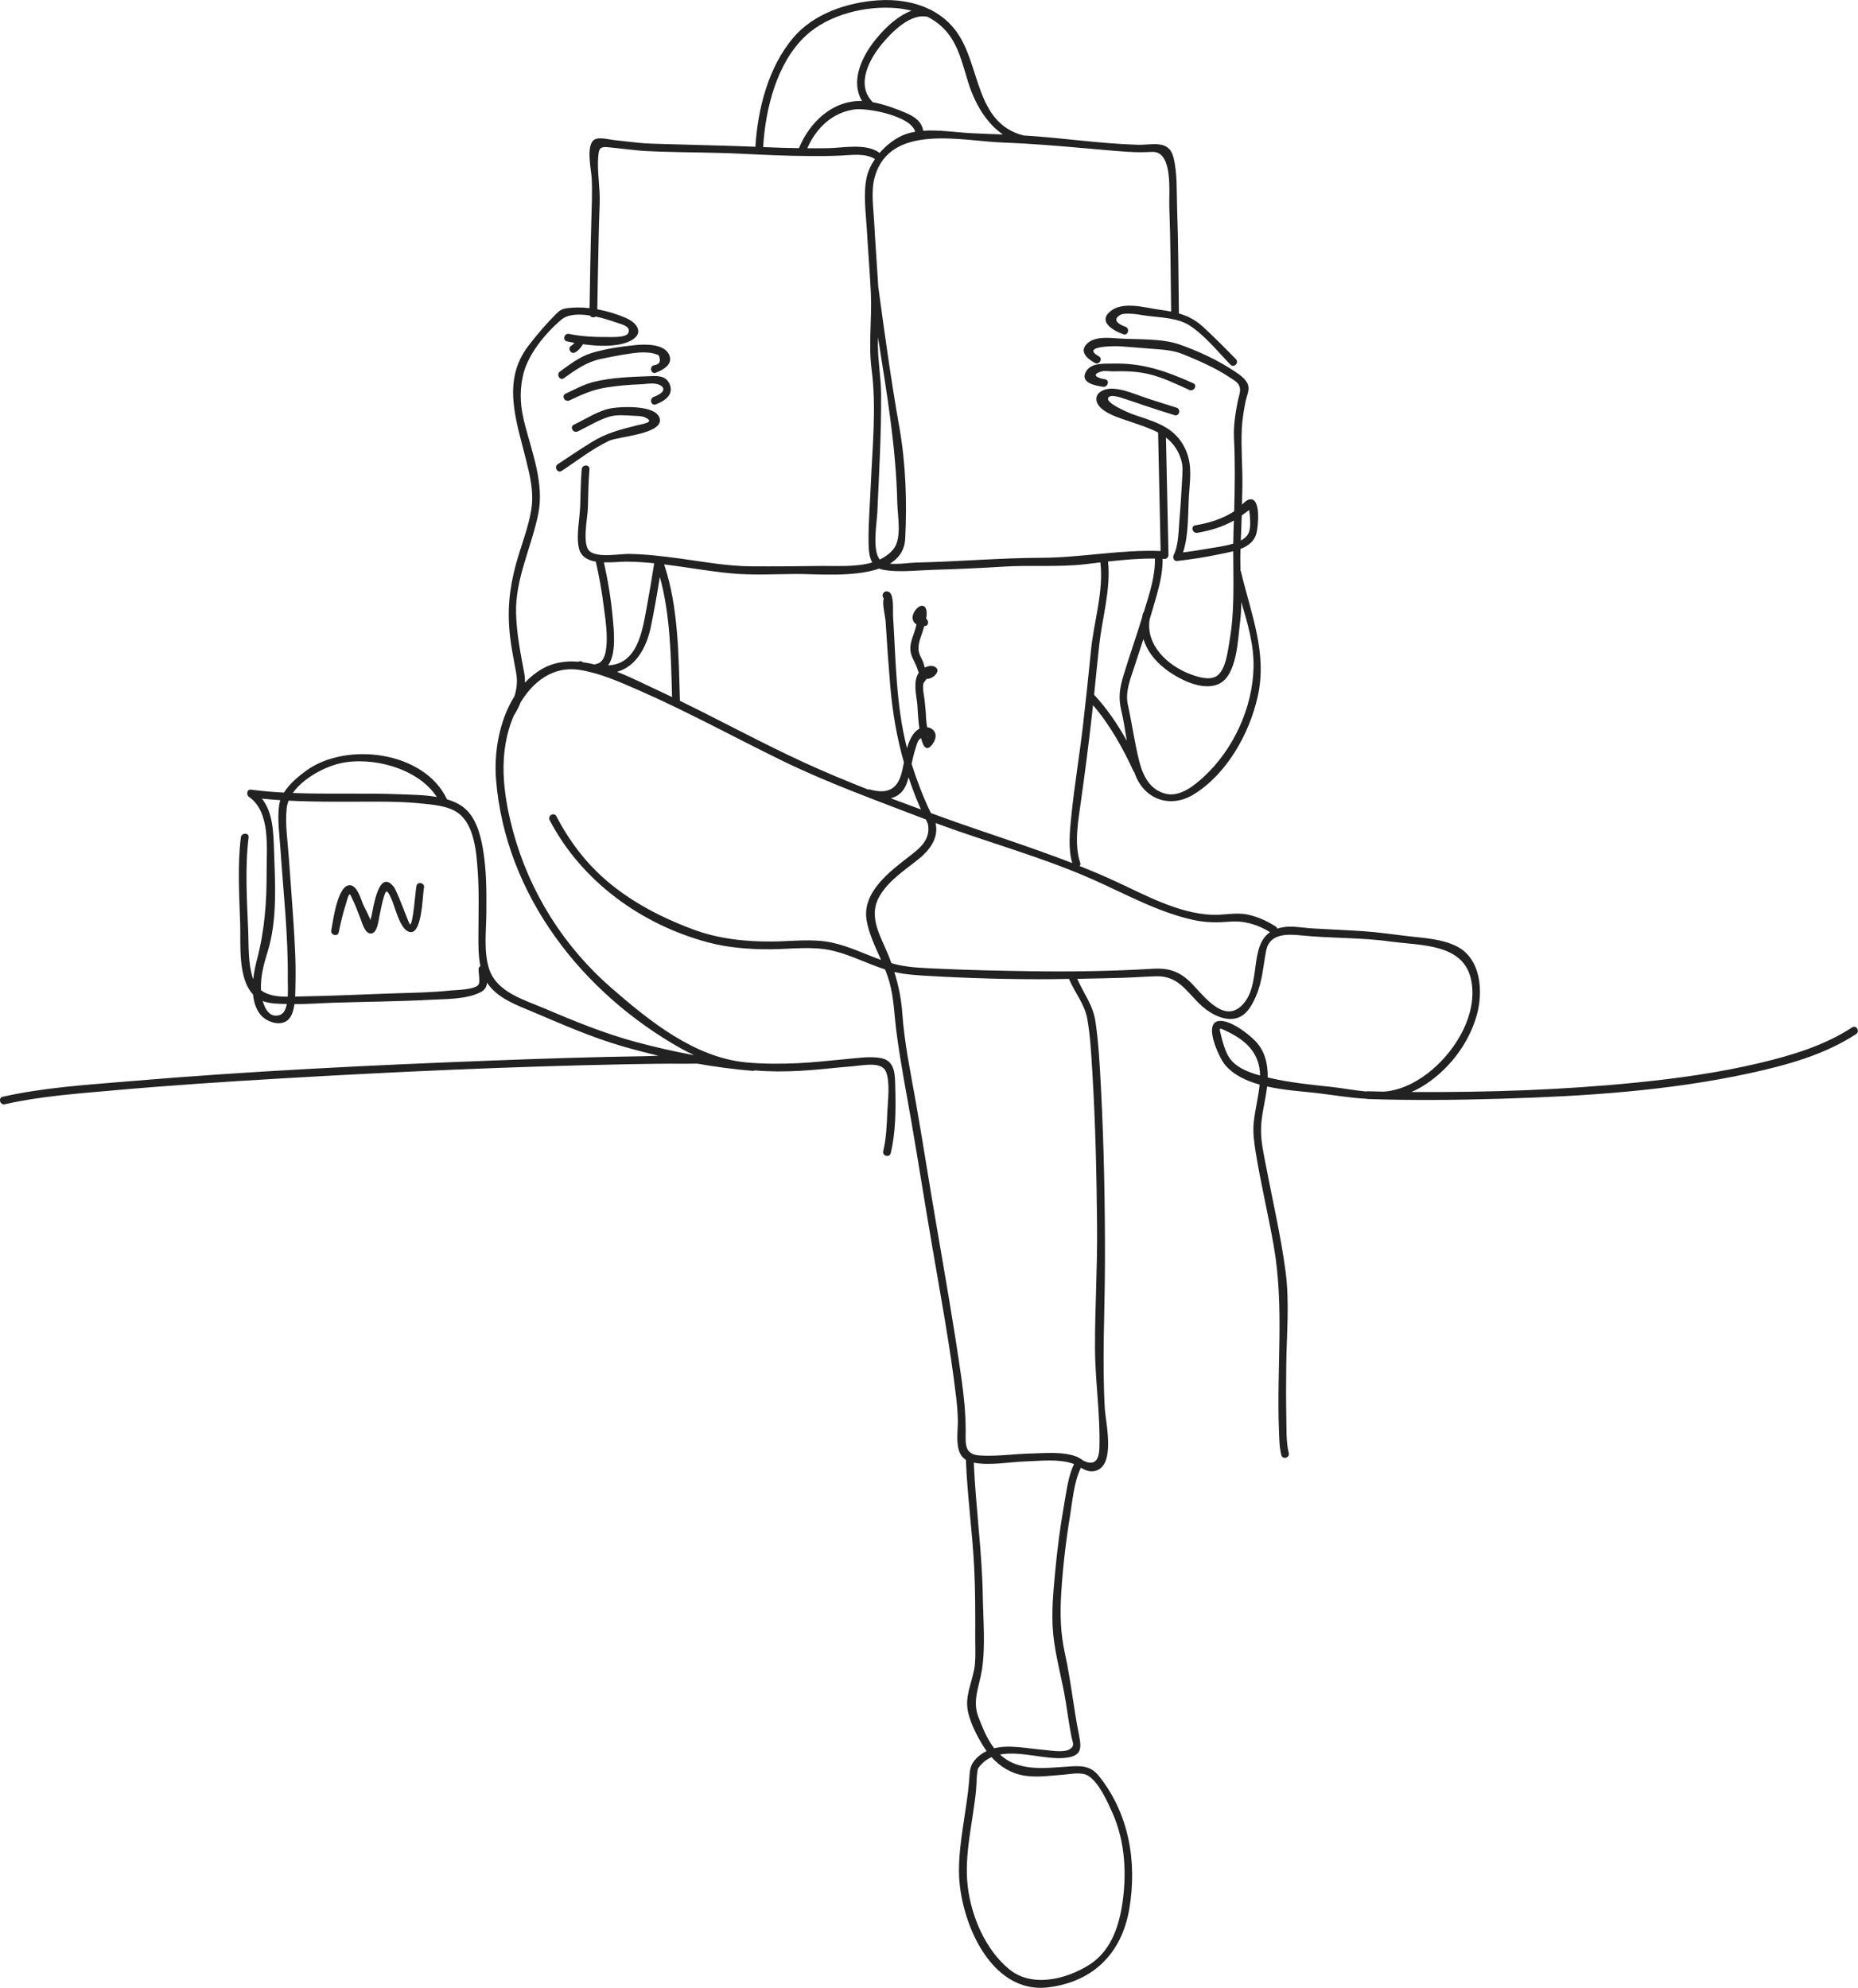  <svg class="the-svg-girl" width="599" height="641" viewBox="0 0 599 641" xmlns="http://www.w3.org/2000/svg">
       <g fill="#222"><path d="M355.235 119.72c.981-.281 2.575.024 3.58-.002 3.854-.099 7.519-.022 11.316.837 4.626 1.048 8.972 3.224 13.284 5.155 1.456.652 2.728-1.501 1.261-2.158-8.621-3.861-16.26-6.581-25.861-6.334-2.766.071-7.185-.376-8.764 2.706-1.829 3.573 3.145 4.409 5.552 4.779 1.573.241 2.252-2.168.665-2.411-2.258-.346-4.931-1.457-1.033-2.572"></path>
        <path d="M181.792 121.93c3.692-2.658 7.345-5.235 11.842-6.192 3.165-.673 6.36-1.294 9.565-1.754 1.795-.258 3.609-.476 5.428-.33 1.301.054 2.543.345 3.727.873.837 1.945.298 3.026-1.619 3.241-1.491.561-.844 2.979.665 2.411 2.455-.924 5.796-2.805 4.261-5.942-1.697-3.468-7.819-3.275-10.858-2.972-4.696.468-9.77 1.208-14.279 2.609-3.614 1.124-6.956 3.71-9.994 5.897-1.294.932-.047 3.101 1.262 2.159"></path><path d="M208.657 121.306c-5.654.219-11.467.436-17.004 1.761-3.252.778-6.327 2.436-9.336 3.869-1.451.691-.184 2.848 1.262 2.158 3.844-1.83 7.404-3.437 11.615-4.121 3.793-.617 7.535-.941 11.369-1.08 1.474-.053 3.264-.413 4.729-.178 2.599.416 4.372 2.395-.548 4.256-1.491.564-.845 2.981.664 2.411 2.807-1.062 5.895-3.035 4.493-6.495-1.257-3.103-4.447-2.689-7.244-2.581"></path>
        <path d="M212.689 134.958c-1.062-4.51-12.474-3.872-15.521-3.353-4.185.714-8.357 3.507-12.167 5.327-1.452.693-.185 2.849 1.261 2.159 3.253-1.554 6.625-3.673 10.076-4.727 2.387-.73 5.235-.459 7.707-.325 1.182.064 2.669.009 3.754.47 3.802 1.616-.67 2.165-2.534 2.641-5.605 1.431-9.745 2.442-14.673 5.484-3.647 2.251-7.187 4.665-10.77 7.015-1.34.879-.089 3.045 1.262 2.159 4.953-3.25 9.901-7.152 15.267-9.688 2.954-1.397 17.516-2.155 16.338-7.162"></path>
        <path d="M134.28 285.58c-.389 1.608-1.041 12.384-2.102 12.47-.285.024-4.111-10.727-5.198-12.098-4.87-6.144-6.571 6.548-7.185 9.277-.094.416-.258.886-.401 1.357-.589-1.731-1.844-3.841-2.392-5.158-.678-1.629-1.808-5.773-4.044-6.021-4.149-.461-5.595 11.773-6.164 14.505-.327 1.57 2.082 2.241 2.41.664.637-3.054 1.333-6.136 2.306-9.102.165-.498.737-2.996 1.204-3.125.242-.068.451.654.851 1.436.998 1.949 1.715 4.045 2.539 6.072.561 1.381 1.451 5.177 3.476 5.103 2.102-.077 2.415-4.123 2.723-5.514.422-1.903.748-3.838 1.285-5.713.887-3.101 1.153-2.998 2.533-.092 1.234 2.599 2.543 9.12 5.334 10.594 4.707 2.488 4.738-11.93 5.235-13.99.378-1.564-2.032-2.231-2.41-.665"></path>
        <path d="M396.093 340.658c-1.173-1.931-1.888-4.571-2.429-6.765-.668-2.707-.777-2.655 1.799-1.438 6.249 2.953 10.672 7.096 10.772 14.287-3.919-1.063-8.092-2.709-10.142-6.084m4.216-16.464c-6.229 6.091-12.963-4.269-17.002-7.988-3.52-3.239-6.986-4.166-11.666-3.881-13.095.798-26.299.99-39.419.795-9.749-.145-19.503-.337-29.243-.795-4.619-.217-9.386-.3-13.907-1.349-.574-.132-1.136-.3-1.702-.46-.184-.515-.366-1.031-.563-1.548-2.529-6.657-7.287-13.23-3.17-20.176 3.069-5.177 8.353-8.407 12.875-12.132 3.055-2.514 5.785-6.09 5.274-10.31-.05-.419-.102-.73-.157-.99 16.813 6.214 34.288 10.92 50.659 18.168 10.611 4.696 21.076 10.584 32.507 13.078 3.985.869 7.758.853 11.797.534 4.635-.366 8.945.969 12.861 3.387-6.907 4.729-2.63 17.296-9.144 23.667m-49.791 4.228c1.014 5.673 1.292 11.511 1.643 17.254 1.017 16.597 1.377 33.244 1.531 49.868.119 12.956-.694 25.872-.672 38.806.017 10.774 1.736 21.673 1.416 32.409-.104 3.476-1.182 5.838-4.701 4.37-.288-.12-.555-.279-.817-.447-.164-.183-.381-.32-.615-.398-.347-.23-.698-.452-1.09-.61-4.418-1.783-10.284-1.167-14.906-1.064-5.442.122-11.065 1.01-16.492.634-5.026-.348-4.5-3.81-4.494-7.949.007-5.773-.575-11.34-1.382-17.047-2.378-16.791-5.344-33.503-8.21-50.216-2.235-13.032-4.248-26.104-6.551-39.124-1.642-9.284-3.606-18.639-4.264-28.056-.327-4.687-1.218-9.099-2.584-13.486l.077.021c3.61.841 7.344 1.039 11.033 1.254 13.213.769 26.537 1.144 39.775 1.037 1.804-.015 3.607-.054 5.412-.079 1.85 4.413 5.035 8.042 5.891 12.823m-7.413 156.437c-1.292 7.216-2.239 14.506-2.921 21.804-.628 6.715-1.301 13.683-.612 20.422.738 7.198 2.882 14.393 4.018 21.566.606 3.828 1.123 7.684 1.888 11.485.333 1.654 1.157 2.756-.651 3.843-1.98 1.189-6.555.299-8.63.141-5.014-.382-10.716-1.721-15.657-.475-.4-.508-.788-1.053-1.164-1.641-1.688-2.638-2.813-5.556-3.948-8.459-2.072-5.302.353-9.958 1.158-15.276 1.161-7.677.384-16.068.258-23.801-.233-14.353-2.289-28.56-2.896-42.906 5.3 1.055 11.423-.25 16.763-.408 4.709-.141 10.59-.88 15.111.7l.434.167c-1.867 3.883-2.418 8.743-3.151 12.838m-12.627 87.64c4.154.616 8.535-.062 12.697-.379 2.287-.174 5.388-.88 7.505.309 3.5 1.965 6.462 8.638 7.992 12.086 4.168 9.388 4.676 20.214 2.999 30.244-1.211 7.239-3.939 14.481-10.358 18.596-7.458 4.782-18.619 7.592-26.004 1.49-7.678-6.346-12.178-17.048-13.32-26.733-1.202-10.208 1.682-20.682 2.671-30.853.206-2.114.125-4.425.521-6.514l.075-.434c.342-.629.852-1.212 1.328-1.696.922-.935 1.959-1.618 3.076-2.118 2.83 3.139 6.456 5.354 10.818 6.002m-31.513-334.54c.076-.164.114-.419.129-.725.07.127.043.356-.129.725m-5.071 8.322c.35-1.615.703-3.238 1.212-4.803.302-.931.607-2.347 1.256-3.08.084-.095.302-.264.579-.448.714 2.934 1.878 4.605 3.801 1.806 1.974-2.87.385-5.035-1.853-5.303-.146-1.145-.314-2.272-.331-2.913-.053-1.99-.263-3.925-.486-5.905-.178-1.582-.763-3.847-.331-5.413l.978-1.331c1.436.032 3.034-1.077 3.474-2.354.137-.402-.013-.931-.322-1.216-1-.922-2.482-.729-3.715-.1-.236-.527-.343-1.315-.568-1.859-.609-1.475-1.351-2.313-1.464-3.99-.159-2.36 1.117-4.762 1.714-7.04l.138-.501.04.004c1.39.095 1.57-1.765.555-2.337.257-1.284.341-2.601-.213-3.587-.283-.5-.875-.694-1.412-.574-1.43.319-2.893 2.552-2.731 3.976.115 1.024.586 1.614 1.248 1.969-.07.386-.142.764-.234 1.095-.575 2.064-1.618 4.163-1.733 6.316-.131 2.481 1.114 4.047 2.008 6.234l.706 1.973c-1.904 2.788-.805 7.088-.466 10.133.067.602.171 4.403.651 7.915-.537.283-1.055.673-1.516 1.215-1.213 1.427-1.942 3.185-2.466 5.056-3.575-13.78-3.591-28.601-4.502-42.705-.09-1.4.365-6.414-1.117-7.545-.856-.653-2.034-.308-2.229.818-.086.499.097.907.396 1.182l-.023.038c-.643 1.306.49 5.84.577 7.267.419 6.929.907 13.851 1.491 20.768.731 8.656 2.133 16.748 4.417 24.731-.259 1.368-.52 2.708-.883 3.936-1.577 5.347-5.166 6.179-10.084 4.827-.233-.065-.443-.059-.632-.011-7.038-2.763-14.012-5.662-20.807-8.794-13.466-6.205-26.491-13.317-39.826-19.795l.008-.115c-.4-14.257-.469-30.079-5.032-43.71l-.071-.158c7.117.875 14.185 2.179 21.333 2.875 6.988.681 14.17.275 21.179.22 5.983-.048 18.471 1.169 26.86-1.731.384.164.802.299 1.276.385 5.031.911 10.674.175 15.729.024 7.612-.226 15.223-.539 22.822-1.033 8.875-.576 17.857.235 26.688-.804 1.595-.187 3.187-.38 4.777-.568 1.102 9.327-2.11 19.072-3.026 28.309-.803 8.095-1.645 16.183-2.584 24.264-1.142 9.821-2.808 19.608-3.783 29.443-.457 4.618-1.076 10.304.33 14.925-13.618-5.291-27.616-9.643-41.363-14.597-1.4-.505-2.804-1.013-4.208-1.523-2.478-5.057-4.517-10.488-6.232-15.861m-6.696 11.09c.974-.256 1.901-.679 2.735-1.337 1.729-1.364 2.464-3.372 2.981-5.438 1.057 3.177 2.26 6.352 3.625 9.553.117.277.254.551.385.827-3.241-1.184-6.486-2.381-9.726-3.605m-74.96-34.737c-3.94-1.817-8.514-4.158-13.3-6.048 6.259-1.699 9.561-8.102 10.89-14.474 1.113-5.335 2.041-10.713 2.908-16.097 3.417 12.296 3.593 26.064 3.933 38.711-1.473-.704-2.947-1.408-4.431-2.092m-14.673-23.228c-.525-6.072-1.535-12.144-2.864-18.098 2.715.077 5.53-.256 7.465-.237 2.935.03 5.849.23 8.752.524-.768 4.882-1.586 9.758-2.484 14.619-1.381 7.47-3.014 17.936-12.386 18.304 2.79-3.734 1.811-11.706 1.517-15.112m-5.188 14.602c-.231.043-.408.134-.547.252-1.31-.325-2.621-.585-3.924-.758-.2-.198-.476-.328-.839-.328-.249 0-.455.064-.627.166-4.092-.337-8.079.246-11.707 2.34-2.071 1.195-3.89 2.698-5.498 4.411.033-1.061-.037-2.128-.237-3.191-1.197-6.341-2.426-12.575-2.615-19.06-.33-11.342 5.072-21.526 7.207-32.45 1.84-9.414-1.996-19.461-4.336-28.39-1.418-5.407-1.88-10.087-.701-15.678 1.441-6.84 7.096-13.696 12.371-18.22 2.134-1.83 5.7-1.93 9.268-1.381.358.651 1.302.765 1.882.34 2.512.533 4.897 1.303 6.634 1.924 1.381.493 5.015 1.176 3.793 3.466-.757 1.417-5.057 1.196-6.446 1.209-4.031.039-8.652-.153-12.581-1.004-1.569-.339-2.239 2.07-.665 2.411.746.161 1.554.322 2.4.475-.295.362-.622.684-1.01.902-1.403.787-.144 2.947 1.262 2.158 1.036-.58 1.87-1.57 2.48-2.625 4.913.681 10.564.877 14.469-.706 5.531-2.242 3.518-6.027-.824-7.855-2.785-1.173-5.868-2.129-9.014-2.705.117-7.249.246-14.498.408-21.746.091-4.053.178-8.106.356-12.156.223-5.09-.878-10.326-.468-15.362.232-2.85.755-3.244 3.609-2.948 2.714.282 5.426.586 8.137.891 2.707.304 5.373.401 8.099.49 8.822.289 17.641.257 26.457.688 7.112.348 14.211.701 21.334.731 3.646.015 7.307.037 10.949-.162 3.283-.181 7.73-.777 10.62 1.152-1.282 1.882-2.238 3.926-2.677 5.984-1.132 5.301-.232 11.416.074 16.759.392 6.843.976 13.676 1.296 20.523.383 8.176-.829 16.374.236 24.523 1.596 12.217.258 24.999-.263 37.266-.259 6.091-.782 12.235-.72 18.334.022 2.325.143 4.841 1.202 6.647-5.252 1.576-11.555 1.067-16.613 1.137-7.478.103-14.959.169-22.438.119-7.754-.051-15.323-1.478-22.991-2.518-5.393-.732-10.812-1.383-16.259-1.485-3.13-.059-10.336 1.377-12.86-.911-2.451-2.221-.625-10.728-.52-13.927.137-4.149.152-8.326.505-12.463.137-1.603-2.364-1.594-2.5 0-.334 3.905-.353 7.845-.482 11.761-.136 4.158-1.361 9.621-.432 13.657.635 2.76 2.823 3.931 5.467 4.38 1.09 4.763 1.945 9.602 2.552 14.447.424 3.401 2.916 17.519-2.273 18.486m67.322-202.419c7.415-6.953 19.606-9.897 29.558-8.948 1.558.149 3.103.428 4.615.819-5.035 1.8-9.69 6.737-12.403 10.328-4.025 5.328-7.175 12.826-3.53 18.764-9.613-.25-16.975 6.933-20.349 15.215-3.808-.055-7.613-.171-11.419-.353l-.134-.005c.74-12.354 4.382-27.115 13.662-35.82m39.41-6.144c1.61.839 3.128 1.861 4.487 3.115 5.159 4.757 6.507 11.408 8.505 17.836 2.03 6.529 5.613 13.116 11.238 16.959-3.513-.134-7.026-.248-10.535-.437-4.599-.247-10.101-1.124-15.172-.761-.398-2.834-2.656-4.513-5.437-5.708-3.14-1.349-7.128-2.824-10.833-3.511l-.105-.131c-5.354-5.55-1.017-13.669 3.055-18.607 3.087-3.744 9.298-10.139 14.797-8.755m-8.425 38.342c-2.542 1.188-5.059 3.153-7.092 5.519-4.319-3.239-11.68-1.616-16.68-1.536-2.213.035-4.424.036-6.636.023 2.826-6.461 8.056-11.622 15.432-12.545 3.776-.472 17.89 1.968 19.355 7.221-1.538.267-3.015.68-4.379 1.318m-7.82 121.219c.545-12.636 1.294-25.304 1.207-37.956-.038-5.323-1.036-10.528-1.029-15.845.001-.833.009-1.665.021-2.496 2.795 17.756 5.834 35.407 6.222 53.466.091 4.218 1.599 11.544-1.36 15.005-1.212 1.418-2.673 2.445-4.28 3.211-2.543-3.014-.931-11.942-.781-15.385m89.471 15.079c.161 5.756-1.91 11.818-3.592 17.282-.143.141-.259.328-.32.577-.104.43-.188.856-.256 1.279-1.892 6.155-4.039 12.228-5.911 18.388-1.286 4.234-1.768 7.209-.746 11.477.757 3.161 1.223 6.461 1.767 9.743-2.973-5.339-6.423-10.446-10.539-14.852.557-5.428 1.076-10.86 1.682-16.281.98-8.758 3.757-17.788 2.804-26.662 5.024-.568 10.042-1.018 15.111-.951m2.484.086l.643.022c.665.039 1.264-.603 1.25-1.25l-.806-37.872c2.157 1.648 3.874 3.846 4.862 7.087.687 2.258.471 3.702.341 6.335-.209 4.24-.467 8.479-.839 12.708-.324 3.693-.228 8.374-1.887 11.778-.369.755.055 1.997 1.079 1.881 4.552-.516 9.103-1.209 13.584-2.159 1.412-.299 2.993-.58 4.54-.982.007 9.646.501 19.249-1.178 28.837-.566 3.236-1.172 9.38-4.119 11.365-2.33 1.569-6.168.321-8.54-.575-7.327-2.767-14.424-9.357-13.105-17.672.408-1.332.813-2.664 1.196-4.004 1.4-4.907 3.1-10.297 2.979-15.499m24.956 20.549c.292-2.225.395-4.442.415-6.658 2.043 6.891 4.095 13.812 3.951 20.992-.266 13.144-6.512 26.655-16.205 35.534-2.985 2.733-7.367 6.228-11.708 5.392-5.368-1.034-7.755-5.812-8.954-10.601-1.493-5.961-2.314-12.107-3.644-18.111-.933-4.209.745-8.152 2.032-12.146.979-3.034 1.985-6.059 2.971-9.09 1.137 3.734 3.67 7.013 7.018 9.6 4.123 3.187 11.94 7.362 17.31 4.85 5.885-2.754 6.11-14.391 6.814-19.762m-245.48 111.785c.006 1.306.539 4.114-.01 4.925-1.152 1.702-7.457 1.73-9.089 1.907-5.428.587-10.916.697-16.37.861-10.484.314-21.006.887-31.489 1.042-.708.01-1.435.033-2.169.053.068-1.442.057-2.838.088-3.985.19-6.851-.23-13.725-.671-20.559-.452-7.004-1.028-13.998-1.526-20.999-.35-4.916-1.169-10.249-.631-15.178.092-.839.317-1.654.633-2.447 9.728.5 19.435.291 29.248.318 4.363.011 8.737.116 13.082.554 3.909.394 9.183.73 12.438 3.207 5.167 3.931 5.767 12.671 6.188 18.558.496 6.935.233 13.887.224 20.832-.003 3.224-.045 6.654.648 9.865-.344.186-.596.533-.594 1.046m-61.524 8.826c-3.212-.002-6.358-.33-8.624-2.109l-.022-.475c-.09-4.18.952-8.041 2.18-11.975 3.189-10.217 2.392-22.329 2.035-32.899-.192-5.696-.355-11.929-3.891-16.408 1.978.204 3.954.378 5.927.507-.173.522-.304 1.055-.378 1.599-.608 4.511.099 9.435.405 13.941.952 14.035 2.544 28.12 2.382 42.203-.014 1.273.119 3.47-.014 5.616m-2.675 5.948c-3.047.865-4.629-1.794-5.381-4.558 2.398.927 5.215.902 7.766.954-.353 1.779-1.043 3.223-2.385 3.604m19.502-81.171c10.232-2.351 25.151 1.493 31.225 10.822-4.038-.692-8.354-.723-11.848-.862-11.58-.461-23.059.041-34.565-.413 3.4-4.866 10.353-8.436 15.188-9.547m290.731-79.945c.265-.192.535-.371.794-.574.339-.266 1.001-.695 1.599-1.159.122.771.218 1.546.261 2.326.096 1.758.256 4.172-.764 5.679-.5.739-1.267 1.333-2.182 1.827.112-2.7.215-5.399.292-8.099m196.8 165.055c-8.993 5.909-19.621 9.062-30.001 11.525-13.126 3.116-26.544 4.962-39.956 6.304-23.687 2.369-47.551 3.14-71.35 3.008l-.812-.007c1.026-.433 2.046-.917 3.054-1.509 8.518-5.004 15.383-13.719 18.041-23.259 2.118-7.604 1.42-18.266-6.545-22.229-4.734-2.357-10.331-2.62-15.493-3.221-4.862-.567-9.648-1.288-14.537-1.619-5.522-.373-11.053-.573-16.577-.907-3.198-.193-6.474-.944-9.657-.313-.544.108-1.038.25-1.51.407-.074-.264-.237-.512-.526-.701-2.717-1.763-5.909-3.209-9.084-3.858-3.805-.778-7.589.247-11.424.086-10.875-.458-21.408-6.309-31.076-10.769-3.824-1.765-7.7-3.401-11.608-4.958.233-.265.337-.636.182-1.087-2.05-5.967-.591-13.859.25-19.835 1.278-9.076 2.444-18.162 3.483-27.268.138-1.224.267-2.449.398-3.673 5.407 6.255 9.59 13.779 13.034 21.231.074.159.167.281.271.379.152.416.312.829.482 1.239 3.296 7.927 11.535 10.312 18.654 5.937 10.72-6.587 17.986-19.593 20.663-31.583 3.155-14.139-2.195-26.585-5.366-40.145-.037-.161-.1-.292-.175-.407-.074-2.336-.111-4.674-.007-7.018 2.448-.955 4.501-2.455 5.176-5.182.465-1.884 1.59-11.748-2.432-10.76-.676.166-1.497.896-2.272 1.652.046-1.916.1-3.832.132-5.749.104-6.181-.494-12.498-.194-18.647.148-3.039.642-6.061 1.259-9.037.313-1.513 1.239-3.403.801-4.992-.59-2.143-3.024-3.649-4.737-4.78-5.26-3.474-11.437-6.324-17.39-8.417-5.808-2.042-13.682-1.545-19.762-1.953-3.117-.209-7.688-.742-10.145 1.78-2.496 2.561.271 4.832 2.61 6.123 1.409.778 2.672-1.38 1.261-2.159-5.933-3.276 4.907-3.338 6.801-3.207 3.293.228 6.582.496 9.87.769 3.693.306 7.122.391 10.589 1.818 5.08 2.09 10.319 4.349 14.904 7.405.894.595 2.153 1.258 2.768 2.146 1.253 1.808.272 3.508-.15 5.668-.749 3.824-1.385 7.813-1.196 11.719.379 7.881.284 15.776.059 23.669-3.784 2.484-8.103 3.781-12.551 4.529-1.584.266-.912 2.675.664 2.411 4.167-.701 8.177-1.908 11.797-3.964-.038 1.19-.078 2.38-.119 3.569-.045 1.293-.068 2.586-.081 3.877-2.821.881-6.137 1.242-8.248 1.628-2.635.482-5.289.879-7.948 1.22 1.864-5.575 1.562-12.689 1.906-18.222.313-5.023 1.105-9.685-.866-14.428-1.89-4.544-5.062-7.249-9.539-9.148-2.439-1.034-4.986-1.785-7.481-2.668-1.54-.544-10.558-4.278-7.628-5.82 1.299-.683 5.416 1.014 6.791 1.426 1.371.41 2.709.926 4.065 1.382 3.318 1.116 6.66 2.161 10 3.21 1.538.484 2.196-1.929.664-2.41-3.609-1.135-7.23-2.249-10.807-3.481-3.233-1.115-7.241-2.846-10.713-2.627-1.918.121-4.463 1.177-4.32 3.471.26 4.141 8.245 6.186 11.283 7.26 3.061 1.083 6.053 2.033 8.65 3.42l-.03.308.806 37.863c-12.793-.522-25.522 2.14-38.343 2.18-13.463.043-26.917 1.244-40.382 1.537-2.148.047-5.739.634-8.535.36 2.833-1.743 4.721-4.304 4.914-8.07.604-11.728.19-24.121-1.852-35.678-2.656-15.027-4.781-30.327-6.818-45.456l-.033-.14-.05-1.102c-.389-6.525-.907-13.041-1.243-19.569-.235-4.574-1.092-10.104.158-14.593 4.893-17.561 28.252-11.618 41.484-11.154 2.221.078 4.44.189 6.657.317l.084.004c8.53.492 17.034 1.293 25.556 2.034 5.202.453 10.291.981 15.503.65 7.052-.448 5.519 13.087 5.698 17.814.424 11.222.427 22.448.589 33.676-1.253-.25-2.564-.451-3.951-.644-4.585-.637-11.687-2.816-15.729.62-4.024 3.42 1.232 6.246 4.283 7.325 1.52.538 2.173-1.877.664-2.411-2.344-.828-4.28-2.238-1.748-3.772.851-.514 2.236-.454 3.168-.442 1.842.024 3.797.462 5.633.697 4.25.545 9.764.651 13.499 3.022 4.981 3.161 9.196 8.508 13.307 12.714 1.127 1.152 2.894-.616 1.768-1.768-3.476-3.557-6.979-7.111-10.652-10.466-2.456-2.245-4.975-3.48-7.763-4.279l.023-.282c-.162-11.136-.161-22.273-.57-33.404-.196-5.347.136-11.351-1.169-16.582-1.476-5.913-6.829-3.98-11.504-4.113-12.234-.348-24.439-2.256-36.658-2.991l-.238-.012c-15.619-4.057-13.726-22.51-21.488-33.359-2.174-3.04-4.942-5.328-8.055-6.966-.135-.126-.306-.228-.526-.286l-.107-.02c-5.052-2.483-10.942-3.332-16.681-2.938-9.975.686-20.781 4.288-27.384 12.121-7.991 9.478-11.413 22.903-12.151 35.094-9.634-.407-19.247-.562-28.887-.865-3.084-.097-6.167-.126-9.234-.462-2.487-.273-4.972-.559-7.459-.825-1.609-.171-4.828-1.098-6.35-.136-2.805 1.769-.985 9.84-.848 12.416.237 4.515.019 8.964-.109 13.473-.272 9.474-.428 18.951-.58 28.427-2.419-.276-4.839-.303-7.159-.001-1.793.233-2.494.721-3.76 1.999-3.176 3.207-6.189 6.715-8.916 10.309-8.486 11.182-3.773 24.037-.76 36.124 1.372 5.503 2.743 10.808 1.788 16.651-.953 5.837-3.365 11.739-4.917 17.447-2.18 8.017-2.861 15.081-1.899 23.416.451 3.903 1.25 7.704 1.952 11.561.481 2.652.234 5.187-.539 7.614-4.927 7.841-6.635 18.201-5.939 26.854 2.999 37.228 27.791 68.87 59.766 86.779 1.322.74 2.653 1.402 3.989 2.013l-.421-.013c-6.102-1.139-12.156-2.535-18.105-4.131-10.278-2.757-19.887-6.71-29.659-10.865-6.464-2.748-15.276-5.193-17.752-12.595-1.869-5.589-.982-12.353-.936-18.145.055-6.985.063-14.063-1.156-20.964-.835-4.731-2.367-10.25-6.417-13.272-1.469-1.094-3.225-1.866-5.122-2.427-7.316-15.593-32.444-18.659-45.41-9.222-2.457 1.789-5.38 4.204-7.156 7.052-3.543-.193-7.091-.486-10.646-.948-1.346-.175-1.533 1.711-.631 2.329 7.025 4.817 5.668 16.588 5.699 23.993.042 9.858-.633 19.019-3.125 28.524-.486 1.854-.95 4.029-1.188 6.267l-.174-.436c-1.512-4.614-1.269-10.232-1.454-15.04-.385-9.943-1.092-20.339.132-30.246.198-1.593-2.304-1.579-2.5 0-1.129 9.137-.519 18.691-.217 27.863.213 6.506-.84 17.479 4.145 22.78.234 2.426.932 4.709 2.39 6.504 2.077 2.557 7.151 4.159 9.428 1.086.871-1.176 1.305-2.789 1.54-4.489 4.218.034 8.423-.304 12.641-.441 10.456-.339 20.928-.392 31.376-.957 4.942-.267 11.338-.109 15.889-2.39 1.591-.797 2.074-1.879 2.162-3.156l.209.329c3.365 4.88 9.584 7.019 14.799 9.228 9.463 4.006 18.732 8.107 28.627 10.979 3.839 1.114 7.73 2.127 11.651 3.049-1.625.075-3.222.142-4.765.164-16.287.237-32.57.778-48.846 1.399-39.027 1.49-78.087 3.38-117.008 6.676-13.55 1.147-27.484 1.99-40.785 4.997-1.57.354-.906 2.765.664 2.41 11.5-2.599 23.489-3.434 35.204-4.48 18.014-1.609 36.065-2.794 54.118-3.848 36.751-2.146 73.56-3.816 110.368-4.545 6.496-.129 12.994-.235 19.49-.183 1.301.01 2.668-.032 4.04-.033 5.937 1.038 11.908 1.837 17.868 2.328.276.023.5-.037.68-.144 4.692.413 9.491.403 14.424.145 5.819-.305 11.598-1.042 17.403-1.505 3.146-.252 9.181-1.632 10.514 1.842 1.373 3.576.549 9.316.396 13.037-.17 4.139-.333 8.459-1.309 12.503-.377 1.563 2.033 2.231 2.411.665 1.596-6.616 1.673-13.942 1.477-20.703-.121-4.187.225-9.072-4.687-9.965-3.466-.629-7.318-.022-10.787.294-5.384.49-10.758 1.126-16.16 1.372-5.349.242-10.921.239-16.265-.248-16.788-1.53-31.342-13.357-43.566-23.967-15.324-13.301-26.378-30.782-31.704-50.37-3.383-12.436-4.999-25.628.257-37.656l.187-.243c.743-1.23 1.403-2.53 1.937-3.877 4.074-6.744 10.581-11.764 18.936-10.467 6.644 1.032 13.15 3.952 19.256 6.626 15.722 6.884 30.775 15.175 46.192 22.691 14.783 7.207 30.418 12.804 45.75 18.726l.535.201c.227.471.439.944.628 1.419l.028.162c.132.65.171 1.3.127 1.963-.258 3.859-3.355 6.178-6.15 8.342-6.194 4.797-15.25 11.51-13.77 20.543.715 4.364 2.785 8.604 4.665 12.849-5.274-1.879-10.336-4.413-15.836-5.587-6.228-1.33-12.729-.416-19.041-.354-8.836.088-17.561-.837-25.882-3.956-11.314-4.241-22.238-10.077-30.926-18.589-5.317-5.21-9.556-11.251-12.994-17.836-.744-1.427-2.903-.165-2.158 1.262 10.296 19.728 29.511 33.604 50.891 39.358 6.595 1.776 13.454 2.296 20.261 2.266 6.596-.03 13.482-1.076 19.968.429 5.886 1.366 11.278 4.243 17.018 6.068.511 1.282.973 2.567 1.341 3.858 1.504 5.295 1.595 10.656 2.291 16.07 1.256 9.789 3.174 19.488 4.852 29.21 2.272 13.172 4.346 26.382 6.598 39.559 2.798 16.369 5.874 32.765 7.83 49.261.29 2.439.492 4.859.543 7.317.068 3.282-.746 7.604.697 10.699.451.968 1.102 1.648 1.898 2.137.445 11.608 2.091 23.087 2.666 34.656.38 7.671.365 15.364.338 23.042-.009 2.697.151 5.483-.096 8.173-.419 4.578-2.888 9.103-2.467 13.756.38 4.208 3.153 9.495 5.372 12.999.274.433.564.852.861 1.264-1.156.558-2.254 1.304-3.261 2.317-2.296 2.307-2.117 4.105-2.367 7.2-.785 9.702-3.301 19.452-3.28 29.173.035 15.449 9.942 39.886 28.898 37.475 14.487-1.843 23.605-11.056 26.014-25.271 2.566-15.145-.071-30.683-9.78-42.829-2.771-3.467-5.835-3.357-10.05-3.058-8.286.588-16.051 1.472-21.864-3.887 6.484-1.243 14.728 1.675 20.767 1.099 5.352-.51 5.662-2.688 4.733-7.278-1.77-8.751-2.624-17.665-4.554-26.392-1.469-6.649-1.611-12.836-1.184-19.653.519-8.293 1.491-16.576 2.832-24.776.784-4.801 1.262-10.903 3.493-15.461 1.36.763 2.738 1.429 4.433 1.062 6.987-1.511 3.535-15.572 3.272-20.283-.879-15.741.027-31.31.058-47.035.036-18.814-.326-37.655-1.305-56.444-.368-7.054-.724-14.167-1.758-21.162-.785-5.308-3.788-9.004-5.876-13.767 5.037-.086 10.074-.195 15.107-.347 3.467-.105 6.937-.387 10.401-.475 6.736-.17 9.408 4.398 13.651 8.645 2.761 2.763 7.085 5.54 11.19 5.06 3.822-.448 5.801-3.937 7.216-7.152 2.167-4.923 2.335-9.738 3.348-14.848 1.12-5.656 7.044-5.318 11.497-4.868 9.465.955 19.035.635 28.473 1.948 9.946 1.383 24.116.497 26.234 13.023 1.783 10.54-4.859 21.616-12.592 28.23-4.134 3.537-9.125 6.321-14.576 7.052-.392.053-.793.07-1.189.102-1.706-.034-3.412-.063-5.117-.121-.181-.006-.338.023-.479.075-3.783-.329-7.612-1.086-11.233-1.477-6.585-.711-13.223-1.371-19.689-2.854l-.827-.191c.068-4.268-.874-8.503-3.938-11.682-2.356-2.442-7.555-6.45-11.182-6.553-6.242-.176-.557 11.857 1.279 14.078 2.697 3.262 6.756 5.208 11.225 6.458-.379 4.078-1.475 8.086-1.888 12.157-.324 3.202.085 6.296.593 9.457 1.625 10.121 4.031 20.107 5.818 30.2 3.481 19.676.936 39.475 1.698 59.35.103 2.732.107 5.612.771 8.282.388 1.56 2.799.9 2.41-.665-.9-3.621-.711-7.664-.791-11.366-.123-5.768-.097-11.539-.019-17.307.134-9.969 1.078-19.938-.227-29.856-1.495-11.36-4.121-22.536-6.262-33.783-.727-3.824-1.645-7.778-1.656-11.689-.013-4.769 1.438-9.433 1.97-14.17 5.508 1.221 11.372 1.582 15.97 2.111 5.365.617 10.753 1.596 16.046 1.841.125.045.258.079.411.084 14.434.495 28.916.332 43.348-.1 26.7-.801 53.767-2.534 79.923-8.24 11.764-2.566 24.01-5.911 34.178-12.592 1.34-.88.088-3.046-1.262-2.159">
        </path></g> 
      </svg>
